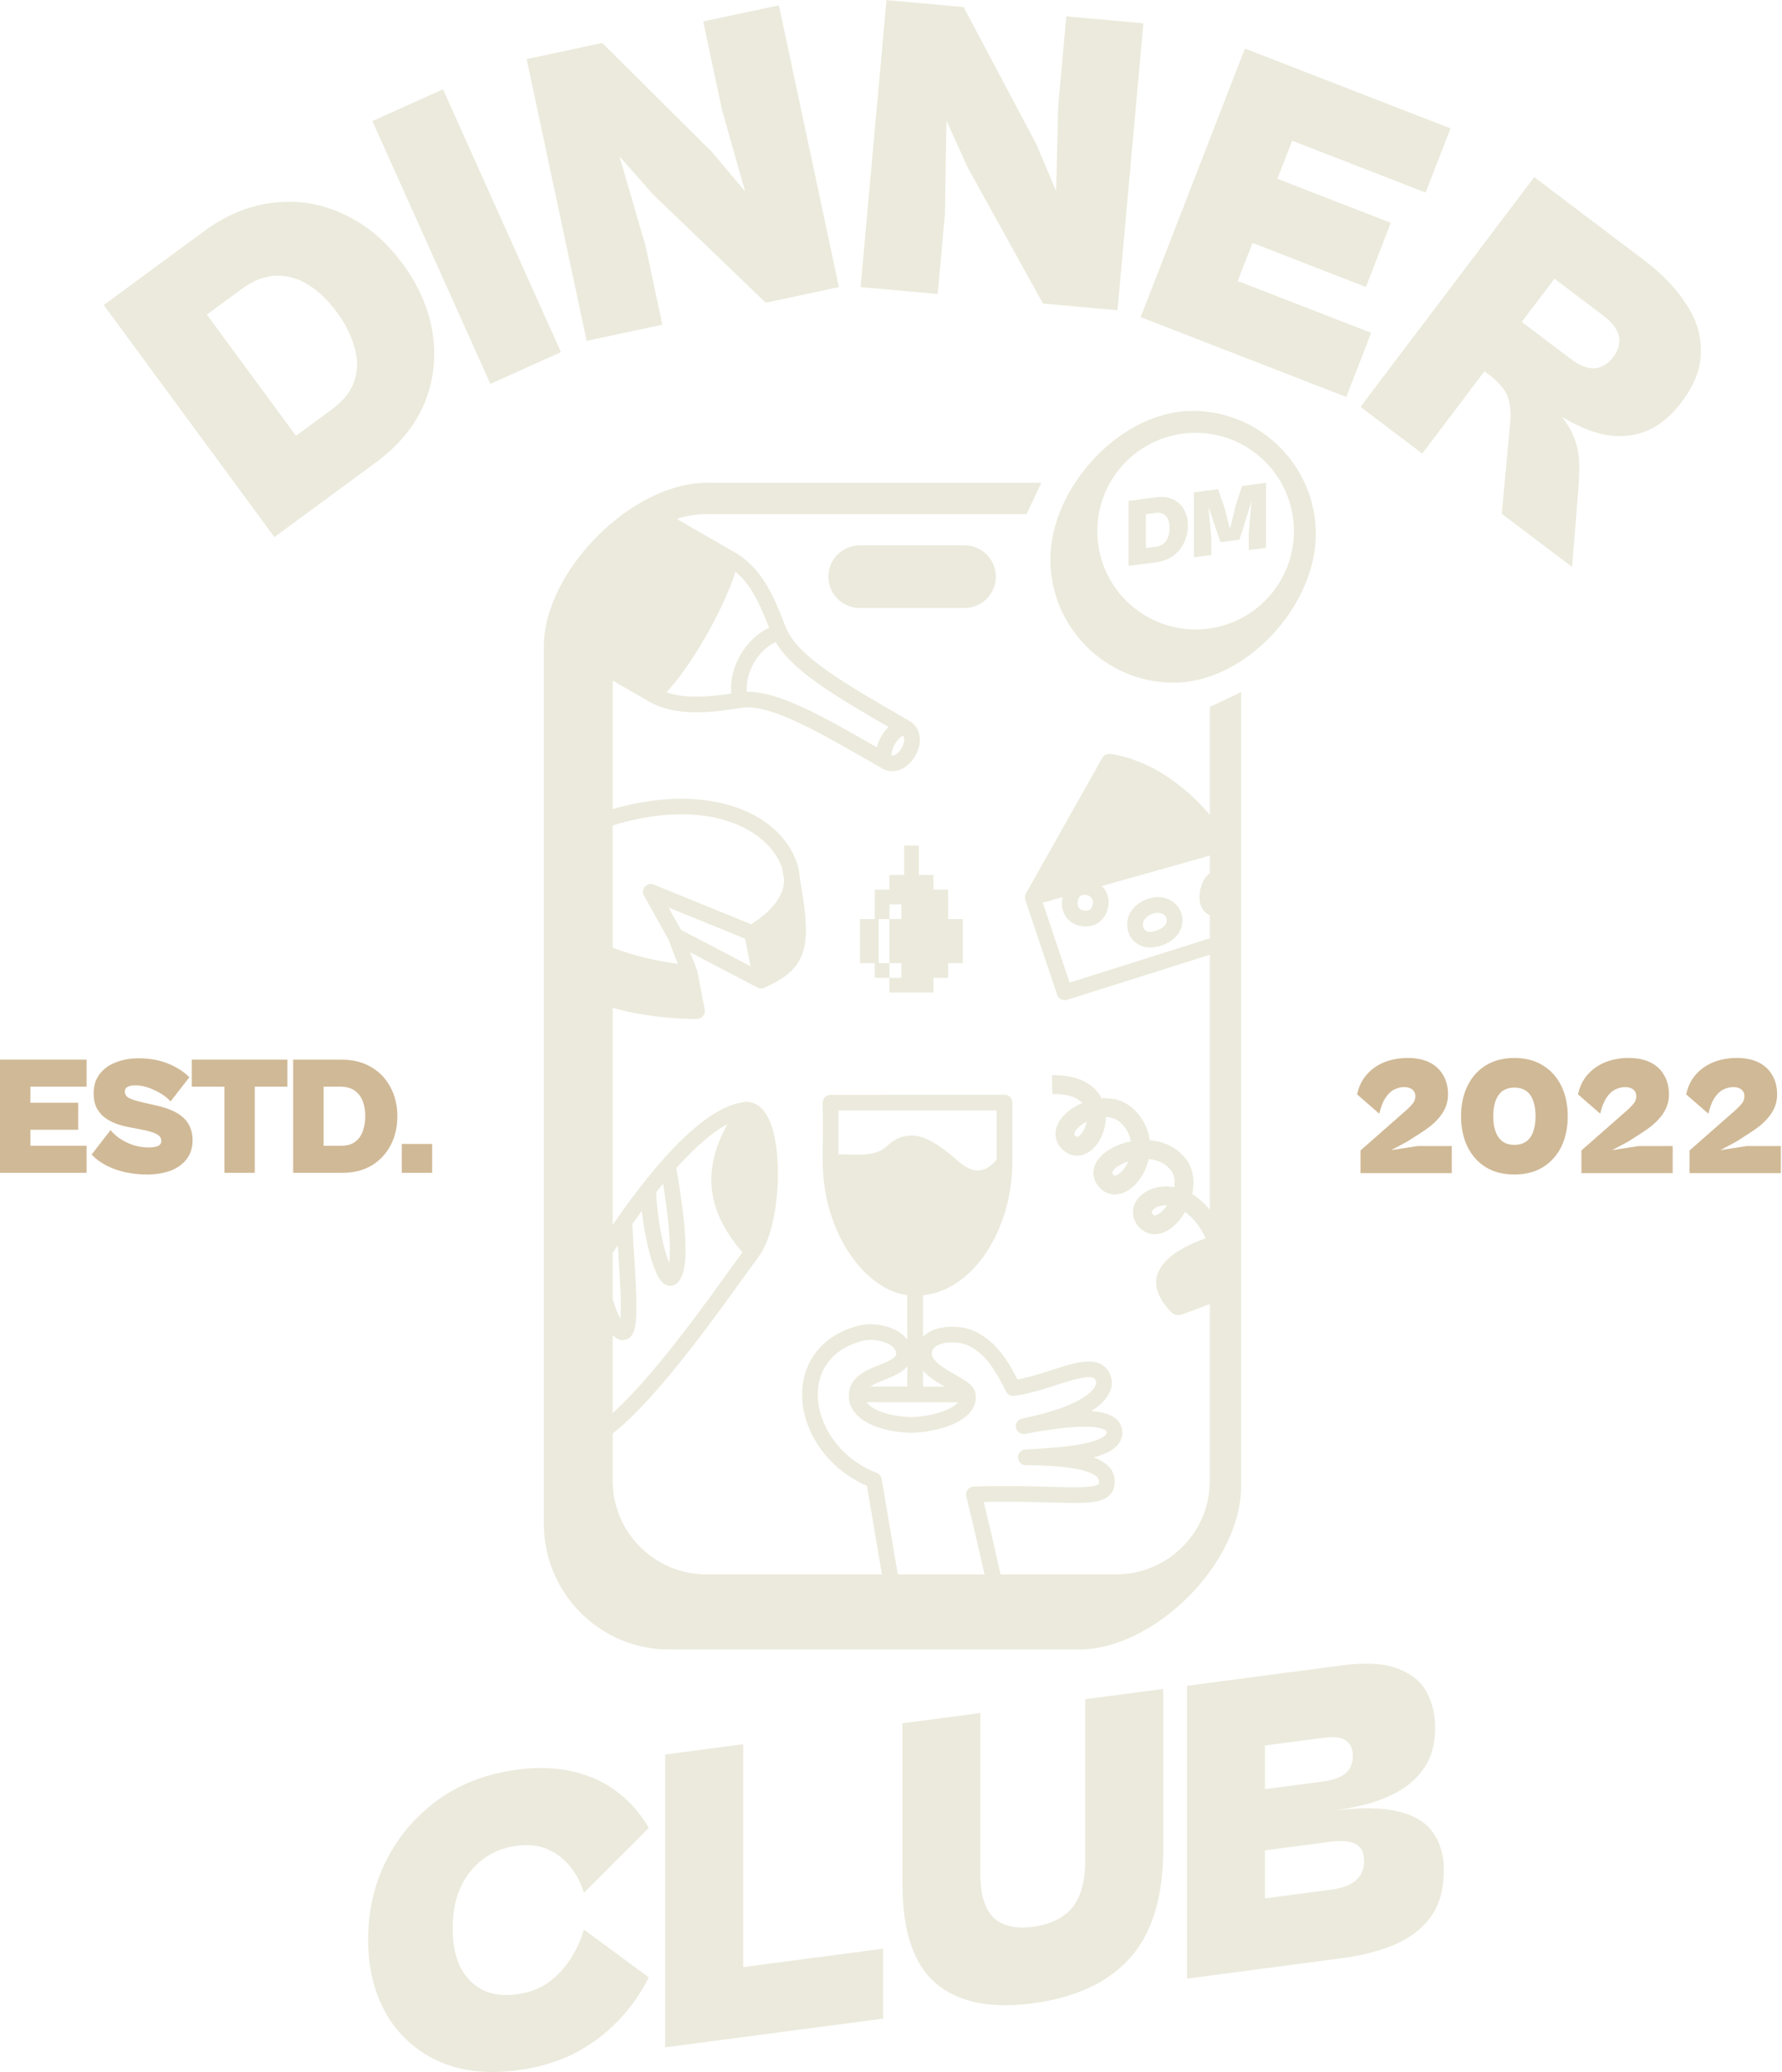 <svg width="554" height="644" viewBox="0 0 554 644" fill="none" xmlns="http://www.w3.org/2000/svg">
<path d="M451.332 364.611H422.957V357.557L437.276 344.974C437.943 344.378 438.469 343.851 438.855 343.395C439.277 342.939 439.575 342.5 439.75 342.079C439.926 341.623 440.014 341.149 440.014 340.658C440.014 340.026 439.856 339.517 439.54 339.131C439.259 338.71 438.855 338.394 438.329 338.183C437.803 337.973 437.206 337.867 436.539 337.867C435.451 337.867 434.398 338.131 433.38 338.657C432.398 339.148 431.503 340.008 430.695 341.237C429.923 342.43 429.292 344.062 428.8 346.133L421.904 340.131C422.43 337.674 423.431 335.621 424.905 333.972C426.379 332.287 428.204 331.006 430.38 330.129C432.591 329.251 435.03 328.812 437.697 328.812C440.294 328.812 442.523 329.269 444.383 330.181C446.243 331.094 447.665 332.41 448.647 334.13C449.665 335.814 450.174 337.815 450.174 340.131C450.174 341.43 449.963 342.641 449.542 343.764C449.121 344.887 448.524 345.94 447.752 346.922C446.98 347.905 446.05 348.853 444.962 349.765C443.874 350.643 442.663 351.502 441.33 352.345L437.539 354.766L432.538 357.451L440.751 356.188H451.332V364.611Z" fill="#D0B996"/>
<path d="M470.806 365.032C467.366 365.032 464.401 364.277 461.909 362.768C459.452 361.224 457.557 359.101 456.223 356.398C454.89 353.661 454.223 350.502 454.223 346.922C454.223 343.342 454.89 340.201 456.223 337.499C457.557 334.761 459.452 332.638 461.909 331.129C464.401 329.585 467.366 328.812 470.806 328.812C474.245 328.812 477.193 329.585 479.65 331.129C482.142 332.638 484.055 334.761 485.388 337.499C486.722 340.201 487.389 343.342 487.389 346.922C487.389 350.502 486.722 353.661 485.388 356.398C484.055 359.101 482.142 361.224 479.65 362.768C477.193 364.277 474.245 365.032 470.806 365.032ZM470.806 355.819C472.28 355.819 473.508 355.468 474.491 354.766C475.474 354.064 476.193 353.047 476.649 351.713C477.141 350.379 477.386 348.782 477.386 346.922C477.386 345.027 477.141 343.43 476.649 342.132C476.193 340.798 475.474 339.78 474.491 339.078C473.508 338.376 472.28 338.025 470.806 338.025C469.332 338.025 468.103 338.376 467.121 339.078C466.173 339.78 465.454 340.798 464.962 342.132C464.471 343.43 464.225 345.027 464.225 346.922C464.225 348.782 464.471 350.379 464.962 351.713C465.454 353.047 466.173 354.064 467.121 354.766C468.103 355.468 469.332 355.819 470.806 355.819Z" fill="#D0B996"/>
<path d="M520.017 364.611H491.642V357.557L505.961 344.974C506.628 344.378 507.154 343.851 507.54 343.395C507.961 342.939 508.26 342.5 508.435 342.079C508.611 341.623 508.698 341.149 508.698 340.658C508.698 340.026 508.541 339.517 508.225 339.131C507.944 338.71 507.54 338.394 507.014 338.183C506.487 337.973 505.891 337.867 505.224 337.867C504.136 337.867 503.083 338.131 502.065 338.657C501.083 339.148 500.188 340.008 499.38 341.237C498.608 342.43 497.977 344.062 497.485 346.133L490.589 340.131C491.115 337.674 492.115 335.621 493.589 333.972C495.064 332.287 496.889 331.006 499.064 330.129C501.276 329.251 503.715 328.812 506.382 328.812C508.979 328.812 511.208 329.269 513.068 330.181C514.928 331.094 516.35 332.41 517.332 334.13C518.35 335.814 518.859 337.815 518.859 340.131C518.859 341.43 518.648 342.641 518.227 343.764C517.806 344.887 517.209 345.94 516.437 346.922C515.665 347.905 514.735 348.853 513.647 349.765C512.559 350.643 511.348 351.502 510.015 352.345L506.224 354.766L501.223 357.451L509.436 356.188H520.017V364.611Z" fill="#D0B996"/>
<path d="M553.64 364.611H525.264V357.557L539.584 344.974C540.25 344.378 540.777 343.851 541.163 343.395C541.584 342.939 541.882 342.5 542.058 342.079C542.233 341.623 542.321 341.149 542.321 340.658C542.321 340.026 542.163 339.517 541.847 339.131C541.567 338.71 541.163 338.394 540.637 338.183C540.11 337.973 539.513 337.867 538.847 337.867C537.759 337.867 536.706 338.131 535.688 338.657C534.705 339.148 533.81 340.008 533.003 341.237C532.231 342.43 531.599 344.062 531.108 346.133L524.211 340.131C524.738 337.674 525.738 335.621 527.212 333.972C528.686 332.287 530.511 331.006 532.687 330.129C534.898 329.251 537.337 328.812 540.005 328.812C542.602 328.812 544.831 329.269 546.691 330.181C548.551 331.094 549.972 332.41 550.955 334.13C551.973 335.814 552.482 337.815 552.482 340.131C552.482 341.43 552.271 342.641 551.85 343.764C551.429 344.887 550.832 345.94 550.06 346.922C549.288 347.905 548.358 348.853 547.27 349.765C546.182 350.643 544.971 351.502 543.637 352.345L539.847 354.766L534.846 357.451L543.058 356.188H553.64V364.611Z" fill="#D0B996"/>
<path fill-rule="evenodd" clip-rule="evenodd" d="M267.553 89.21L291.509 91.373L293.756 66.485L294.235 37.412L300.716 51.817L324.25 94.329L347.407 96.42L355.459 7.249L331.503 5.086L328.979 33.035L328.342 59.41L322.15 44.763L299.561 2.202L275.604 0.039L267.553 89.21ZM205.909 100.924L182.384 105.937L163.724 18.369L187.249 13.356L221.408 47.34L231.651 59.504L224.465 34.118L218.617 6.672L242.142 1.659L260.802 89.226L238.061 94.072L203.016 60.414L192.566 48.567L200.701 76.483L205.909 100.924ZM152.449 119.304L174.392 109.45L137.715 27.774L115.772 37.627L152.449 119.304ZM116.74 143.809L104.684 152.677L92.089 161.941L85.307 166.93L32.256 94.806L39.038 89.817L51.633 80.553L63.366 71.923C70.471 66.697 77.84 63.709 85.473 62.961C93.054 62.14 100.285 63.402 107.168 66.744C114.069 69.962 120.08 75.052 125.2 82.013C130.268 88.903 133.372 96.13 134.513 103.696C135.655 111.261 134.767 118.55 131.851 125.561C128.882 132.5 123.845 138.583 116.74 143.809ZM102.995 127.377L92.015 135.454L64.302 97.777L74.959 89.938C78.762 87.14 82.419 85.722 85.93 85.683C89.512 85.592 92.897 86.586 96.085 88.665C99.221 90.672 102.108 93.469 104.747 97.058C107.334 100.574 109.145 104.163 110.18 107.826C111.286 111.436 111.299 114.91 110.216 118.25C109.206 121.537 106.799 124.579 102.995 127.377ZM319.127 159.786H219.626C216.401 159.786 213.298 160.309 210.397 161.276L228.491 171.723C237.05 176.664 240.626 185.691 243.734 193.538L243.734 193.538L243.735 193.541C244.008 194.231 244.277 194.911 244.546 195.579C246.455 199.72 250.522 203.761 257.029 208.381C263.529 212.995 272.124 217.96 282.717 224.076C284.85 225.308 285.812 227.339 285.946 229.379C286.075 231.333 285.468 233.314 284.527 234.943C283.587 236.572 282.175 238.088 280.418 238.954C278.584 239.857 276.344 240.04 274.211 238.808C263.618 232.693 254.835 227.624 247.494 224.248C240.073 220.835 234.603 219.39 230.516 219.991C230.114 220.05 229.688 220.114 229.239 220.182C226.052 220.664 221.751 221.314 217.273 221.378C212.176 221.452 206.532 220.78 201.759 218.024L190.464 211.503V251.461C221.198 242.663 242.678 253.166 247.722 268.137C248.257 269.725 248.546 271.274 248.612 272.779C249.413 277.225 249.99 280.996 250.293 284.222C250.689 288.431 250.639 291.882 249.925 294.791C248.409 300.971 244.082 303.99 237.677 306.987C236.99 307.308 236.192 307.29 235.52 306.939L214.55 295.964L216.689 301.494C216.742 301.63 216.782 301.77 216.809 301.913L219.084 313.77C219.22 314.476 219.035 315.207 218.58 315.764C218.125 316.321 217.447 316.649 216.727 316.658C210.514 316.734 202.525 316.029 194.913 314.353C193.422 314.025 191.932 313.657 190.464 313.246V380.706C191.021 379.896 191.583 379.089 192.149 378.285C194.59 374.814 197.104 371.406 199.655 368.157C201.693 365.561 203.757 363.063 205.827 360.715C210.162 355.796 214.563 351.487 218.852 348.297C223.103 345.134 227.458 342.909 231.676 342.483C231.715 342.479 231.753 342.476 231.792 342.474C233.817 342.368 235.514 343.219 236.809 344.524C238.052 345.777 238.964 347.475 239.645 349.307C241.011 352.981 241.691 357.863 241.818 362.913C241.945 367.997 241.516 373.433 240.553 378.292C239.603 383.082 238.08 387.588 235.843 390.595C234.427 392.498 232.677 394.924 230.672 397.702L230.67 397.705C224.106 406.8 214.815 419.676 205.592 430.394C200.479 436.336 195.275 441.752 190.464 445.534V460.159C190.464 476.265 203.52 489.322 219.626 489.322H274.189L269.513 461.784C257.997 456.796 250.821 446.609 249.568 436.546C248.915 431.309 249.865 426.041 252.74 421.612C255.628 417.163 260.333 413.753 266.832 412.039C269.977 411.209 273.904 411.508 277.089 412.762C278.937 413.489 280.845 414.684 282.088 416.411V402.553C275.296 401.598 269.031 396.73 264.414 390.035C259.202 382.477 255.783 372.205 255.783 361.138C255.783 360.706 255.783 360.133 255.785 359.455C255.786 358.754 255.788 357.94 255.79 357.054V357.052V357.049V357.048V357.046V357.045V357.043V357.041V357.04V357.038V357.036V357.035V357.033V357.031V357.029V357.026V357.024V357.022V357.018V357.016V357.015V357.013V357.009V357.005C255.801 352.267 255.816 345.489 255.783 342.731C255.775 342.081 256.027 341.456 256.484 340.994C256.94 340.532 257.563 340.272 258.212 340.271L312.284 340.257C312.929 340.257 313.547 340.513 314.003 340.969C314.459 341.425 314.715 342.043 314.715 342.687V361.138C314.715 371.685 311.609 381.96 306.349 389.661C301.578 396.647 294.865 401.72 286.949 402.591V415.457C287.056 415.349 287.166 415.243 287.279 415.141C288.731 413.83 290.61 413.062 292.49 412.668C296.204 411.892 300.686 412.422 303.934 414.202C309.575 417.293 312.825 421.938 316.32 428.739C318.637 428.333 321.05 427.67 323.484 426.921C324.567 426.587 325.681 426.228 326.789 425.87L326.793 425.869L326.8 425.867C328.677 425.261 330.54 424.66 332.218 424.197C334.869 423.466 337.639 422.897 339.984 423.257C341.22 423.446 342.456 423.909 343.486 424.835C344.522 425.768 345.166 427.003 345.497 428.413C346.124 431.078 344.874 434.38 340.971 437.369C340.434 437.781 339.84 438.192 339.185 438.602C340.715 438.688 342.159 438.88 343.43 439.221C345.629 439.813 348.115 441.097 348.75 443.891C349.09 445.39 348.876 446.83 348.154 448.095C347.467 449.297 346.411 450.191 345.297 450.866C343.826 451.759 341.984 452.43 340.01 452.949C340.987 453.309 341.899 453.73 342.712 454.227C344.677 455.427 346.34 457.262 346.528 459.904C346.614 461.115 346.471 462.359 345.857 463.489C345.229 464.647 344.251 465.421 343.15 465.929C341.132 466.86 338.288 467.071 335.032 467.103C332.673 467.127 329.817 467.049 326.496 466.958C325.094 466.92 323.609 466.879 322.043 466.843C317.45 466.738 312.074 466.666 305.839 466.787C307.407 473.282 309.252 481.182 311.057 489.322H346.969C363.075 489.322 376.131 476.265 376.131 460.159V405.295C374.779 405.814 373.517 406.29 372.395 406.709C370.856 407.283 369.577 407.75 368.681 408.074C368.233 408.236 367.881 408.363 367.64 408.449L367.491 408.502L367.364 408.547L367.274 408.579L367.269 408.581L367.268 408.581C366.248 408.942 365.1 408.697 364.305 407.964L364.286 407.946L364.254 407.916L364.227 407.89L364.206 407.87L364.16 407.826C364.124 407.791 364.083 407.751 364.037 407.705C363.88 407.549 363.666 407.33 363.417 407.056C362.922 406.514 362.263 405.735 361.627 404.797C360.468 403.086 358.882 400.118 359.6 396.903C360.188 394.273 361.956 392.21 363.795 390.673C365.668 389.107 367.913 387.837 369.984 386.853C371.76 386.008 373.486 385.336 374.878 384.844C372.857 380.766 370.589 378.206 368.42 376.661C368.294 376.879 368.164 377.093 368.032 377.303C366.551 379.653 364.508 381.792 362.145 382.868C360.932 383.42 359.524 383.739 358.044 383.52C356.524 383.295 355.181 382.538 354.105 381.364C352.958 380.113 352.276 378.603 352.223 376.97C352.172 375.358 352.742 373.896 353.617 372.719C355.333 370.412 358.326 368.993 361.585 368.771C362.724 368.694 363.896 368.756 365.082 368.971C365.108 368.797 365.129 368.623 365.146 368.45C365.332 366.52 364.943 364.899 363.999 363.695C362.341 361.578 359.84 360.476 357.116 360.205C356.806 361.572 356.343 362.864 355.773 364.036C354.482 366.688 352.516 369.017 350.184 370.272C348.997 370.91 347.604 371.325 346.12 371.216C344.587 371.102 343.179 370.442 342.042 369.305C340.817 368.08 340.023 366.573 339.928 364.866C339.835 363.191 340.436 361.699 341.28 360.503C342.911 358.191 345.773 356.48 348.769 355.469C349.649 355.172 350.593 354.92 351.578 354.729C351.236 352.718 350.258 350.71 348.405 348.935C347.223 347.802 345.597 347.235 343.803 347.172C343.799 347.733 343.762 348.286 343.695 348.827C343.29 352.101 341.763 355.319 339.509 357.282C338.361 358.282 336.859 359.09 335.106 359.165C333.275 359.243 331.594 358.502 330.236 357.176C329.093 356.06 328.363 354.689 328.185 353.15C328.011 351.646 328.394 350.239 329.014 349.048C330.217 346.732 332.502 344.829 334.967 343.529C335.442 343.279 335.944 343.042 336.468 342.822C336.426 342.775 336.383 342.729 336.339 342.682C334.995 341.273 332.317 339.913 327.155 340.024L327.03 334.192C333.207 334.06 337.717 335.677 340.559 338.657C341.365 339.502 342 340.417 342.485 341.371C345.955 341.138 349.573 341.976 352.44 344.723C355.519 347.673 357.009 351.062 357.424 354.385C361.523 354.716 365.648 356.342 368.59 360.098C370.694 362.782 371.24 366.021 370.951 369.012C370.883 369.719 370.767 370.422 370.611 371.117C372.52 372.28 374.387 373.896 376.131 376.023V296.725L331.712 310.749C330.449 311.148 329.099 310.461 328.677 309.205L318.762 279.683C318.543 279.031 318.61 278.316 318.948 277.717L342.707 235.524C343.201 234.646 344.186 234.165 345.183 234.313C357.57 236.16 368.328 244.119 376.131 253.269V219.733L385.852 215.128L385.852 380.694V401.402L385.852 461.831C385.852 485.792 359.03 512.651 335.304 512.651H207.961C186.487 512.651 169.078 495.149 169.078 473.559V444.258V416.173V297.591V266.545V200.886C169.078 177.665 196.296 150.065 219.626 150.065H323.732L319.127 159.786ZM190.464 256.523V294.544C197.059 297.05 204.317 298.764 210.732 299.566L207.748 291.851L200.213 278.365C199.71 277.464 199.83 276.343 200.514 275.57C201.198 274.796 202.295 274.539 203.251 274.929L233.564 287.273C237.447 284.736 240.341 282.064 242.033 279.274C243.183 277.378 243.798 275.404 243.765 273.287C243.548 272.094 243.315 270.846 243.064 269.538C239.082 258.102 220.619 247.346 190.464 256.523ZM190.464 389.427V403.735C190.721 404.603 190.998 405.443 191.288 406.24C191.812 407.678 192.353 408.9 192.863 409.852C192.867 409.808 192.871 409.763 192.874 409.718C192.878 409.673 192.882 409.627 192.885 409.581C192.892 409.501 192.898 409.419 192.903 409.335C192.907 409.29 192.91 409.244 192.913 409.198C193.059 406.926 193.011 403.882 192.862 400.45C192.73 397.407 192.512 393.983 192.298 390.629L192.298 390.625C192.22 389.4 192.142 388.184 192.07 386.999C191.529 387.808 190.994 388.618 190.464 389.427ZM190.464 414.915V439.178C194.068 435.944 197.952 431.821 201.908 427.224C210.976 416.685 220.063 404.095 226.625 395.002L226.626 395L226.629 394.996C228.166 392.866 229.565 390.929 230.792 389.254C226.518 384.133 222.653 378.196 221.497 371.038C220.454 364.583 221.656 357.439 226.193 349.339C224.786 350.089 223.304 351.043 221.753 352.197C218.074 354.933 214.191 358.661 210.246 363.059C210.995 367.374 212.152 374.335 212.745 380.895C213.069 384.48 213.233 388.03 213.051 391.002C212.96 392.487 212.779 393.898 212.458 395.13C212.148 396.325 211.651 397.574 210.78 398.529C210.351 398.999 209.703 399.468 208.829 399.594C207.956 399.72 207.21 399.454 206.682 399.135C205.745 398.569 205.096 397.607 204.656 396.832C203.701 395.149 202.805 392.632 202.033 389.803C200.971 385.916 200.053 381.107 199.548 376.326C198.554 377.673 197.568 379.038 196.592 380.417C196.698 383.318 196.913 386.655 197.137 390.138L197.137 390.139L197.138 390.141L197.138 390.143L197.138 390.146L197.138 390.148L197.138 390.149L197.138 390.151C197.352 393.467 197.573 396.913 197.718 400.239C197.868 403.703 197.927 406.963 197.763 409.509C197.682 410.774 197.54 411.961 197.292 412.947C197.168 413.441 196.999 413.956 196.757 414.432C196.522 414.893 196.143 415.468 195.522 415.899C194.208 416.811 192.779 416.558 191.795 415.999C191.292 415.714 190.85 415.33 190.464 414.915ZM306.078 489.322H279.119L274.08 459.642C273.937 458.799 273.361 458.093 272.564 457.783C261.89 453.637 255.461 444.533 254.391 435.945C253.858 431.671 254.655 427.59 256.817 424.258C258.967 420.946 262.59 418.184 268.071 416.739C270.131 416.195 273 416.376 275.31 417.284C277.697 418.224 278.614 419.522 278.614 420.707C278.614 421.16 278.44 421.635 277.444 422.31C276.403 423.014 274.967 423.592 273.151 424.323L272.942 424.408C271.178 425.118 269.058 425.984 267.368 427.235C265.592 428.55 264.072 430.455 263.911 433.221C263.603 438.528 267.786 441.547 271.617 443.104C275.579 444.715 280.287 445.292 283.425 445.298L283.458 445.298L283.486 445.297C287.471 445.203 292.462 444.318 296.389 442.575C298.347 441.706 300.226 440.542 301.547 438.989C302.929 437.364 303.708 435.277 303.229 432.885C303.007 431.774 302.316 430.957 301.767 430.429C301.184 429.867 300.471 429.361 299.771 428.91C298.962 428.39 297.93 427.801 296.912 427.22C296.266 426.852 295.626 426.487 295.052 426.145C293.423 425.173 292.002 424.21 291.002 423.2C290.006 422.195 289.667 421.39 289.667 420.707C289.667 419.861 289.976 419.255 290.537 418.748C291.158 418.186 292.154 417.704 293.485 417.426C296.193 416.859 299.476 417.301 301.598 418.464C306.272 421.025 309.019 424.951 312.766 432.483C313.223 433.403 314.211 433.935 315.231 433.813C318.491 433.422 321.818 432.519 324.914 431.566C326.153 431.185 327.331 430.804 328.46 430.439L328.463 430.438L328.465 430.437L328.47 430.436C330.251 429.86 331.913 429.323 333.51 428.882C336.146 428.156 338.023 427.873 339.248 428.061C339.796 428.145 340.076 428.305 340.235 428.449C340.389 428.587 340.612 428.871 340.766 429.527C340.801 429.673 341.018 431.211 338.015 433.51C334.989 435.828 329.019 438.602 317.757 440.876C316.448 441.141 315.597 442.413 315.853 443.724C316.109 445.035 317.375 445.894 318.688 445.647C323.541 444.732 330.09 443.623 335.546 443.434C338.297 443.339 340.577 443.487 342.167 443.915C343.849 444.367 343.993 444.893 344.01 444.968C344.089 445.315 344.035 445.507 343.933 445.685C343.795 445.927 343.47 446.29 342.777 446.71C341.357 447.572 339.054 448.284 336.135 448.836C331.405 449.729 325.826 450.074 321.468 450.343L321.467 450.343L321.466 450.343L321.463 450.343L321.458 450.344C320.485 450.404 319.574 450.46 318.746 450.518C317.445 450.609 316.448 451.711 316.486 453.014C316.525 454.318 317.586 455.359 318.89 455.372C324.113 455.426 330.091 455.626 334.781 456.555C337.139 457.021 338.97 457.636 340.178 458.374C341.349 459.09 341.642 459.719 341.68 460.249C341.724 460.868 341.621 461.105 341.586 461.17C341.566 461.207 341.492 461.341 341.113 461.516C340.169 461.952 338.336 462.21 334.984 462.243C332.724 462.265 330.016 462.192 326.759 462.103L326.754 462.103L326.745 462.103L326.74 462.102C325.319 462.064 323.793 462.022 322.155 461.984C316.793 461.861 310.339 461.783 302.697 462.001C301.963 462.022 301.278 462.373 300.833 462.957C300.388 463.541 300.231 464.294 300.405 465.007C302.039 471.691 304.075 480.332 306.078 489.322ZM376.131 291.628V284.472C375.066 283.977 374.172 283.185 373.591 282.035C372.793 280.455 372.805 278.605 373.108 276.848C373.439 274.925 374.229 273.187 375.462 271.946C375.672 271.735 375.895 271.538 376.131 271.358V265.913L342.556 275.377C344.13 276.924 344.977 279.173 344.554 281.626C344.145 284.003 343.025 285.835 341.276 286.912C339.59 287.949 337.67 288.069 336.02 287.785C334.187 287.469 332.52 286.501 331.418 284.948C330.306 283.381 329.895 281.395 330.26 279.28C330.287 279.123 330.317 278.969 330.352 278.817L324.182 280.556L332.525 305.396L376.131 291.628ZM228.654 177.719C233.765 181.881 236.369 188.217 239.126 195.117C235.356 196.849 232.243 199.98 230.175 203.562C228.104 207.149 226.949 211.416 227.338 215.552C224.358 215.994 220.845 216.466 217.203 216.518C213.693 216.569 210.24 216.222 207.19 215.17C211.138 210.906 215.396 204.75 219.149 198.249C223.068 191.462 226.566 184.075 228.654 177.719ZM232.169 215C231.92 212.076 232.727 208.863 234.384 205.993C236.055 203.099 238.459 200.779 241.144 199.54C243.829 204.093 248.36 208.187 254.215 212.344C260.059 216.492 267.483 220.878 276.227 225.939C275.351 226.789 274.59 227.807 273.984 228.856C273.379 229.904 272.878 231.072 272.58 232.256C263.783 227.19 256.12 222.866 249.525 219.832C243.044 216.852 237.237 214.94 232.169 215ZM277.159 234.798C277.137 234.635 277.13 234.394 277.175 234.05C277.279 233.256 277.63 232.262 278.193 231.286C278.757 230.31 279.442 229.509 280.078 229.022C280.353 228.811 280.565 228.697 280.718 228.635C280.944 228.898 281.066 229.24 281.097 229.699C281.148 230.48 280.897 231.511 280.318 232.513C279.74 233.515 278.973 234.248 278.271 234.594C277.858 234.797 277.501 234.861 277.159 234.798ZM360.626 283.742C362.122 284.021 362.934 285.183 362.704 286.518C362.573 287.277 361.893 288.142 360.527 288.835C359.154 289.532 357.759 289.702 357.156 289.598C356.473 289.48 355.985 289.151 355.692 288.738C355.41 288.341 355.189 287.695 355.36 286.709C355.467 286.085 356.042 285.213 357.212 284.509C358.357 283.82 359.651 283.56 360.626 283.742ZM367.493 287.344C368.229 283.076 365.303 279.669 361.516 278.964C359.133 278.52 356.641 279.181 354.707 280.344C352.797 281.493 350.997 283.404 350.57 285.883C350.205 287.998 350.616 289.984 351.728 291.551C352.83 293.103 354.497 294.071 356.33 294.387C358.242 294.717 360.708 294.193 362.726 293.169C364.751 292.142 366.991 290.259 367.493 287.344ZM337.739 278.151C339.148 278.36 339.981 279.543 339.765 280.801C339.541 282.098 339.055 282.571 338.728 282.772C338.338 283.013 337.711 283.144 336.846 282.995C336.163 282.877 335.674 282.548 335.382 282.136C335.1 281.738 334.879 281.092 335.049 280.106C335.222 279.106 335.62 278.655 335.951 278.433C336.317 278.189 336.903 278.027 337.739 278.151ZM337.83 348.615L337.772 348.644L337.721 348.671L337.687 348.689C335.844 349.661 334.657 350.837 334.189 351.738C333.972 352.155 333.969 352.392 333.979 352.481C333.985 352.535 334.009 352.708 334.311 353.003C334.518 353.206 334.664 353.283 334.732 353.311C334.794 353.337 334.829 353.339 334.858 353.338C334.926 353.335 335.213 353.289 335.678 352.884C336.572 352.105 337.484 350.524 337.83 348.615ZM350.773 360.949C350.726 360.964 350.68 360.98 350.634 360.995C348.273 361.792 346.695 362.945 346.046 363.865C345.749 364.285 345.75 364.502 345.752 364.542C345.752 364.558 345.758 364.773 346.166 365.18C346.365 365.38 346.481 365.394 346.55 365.399C346.668 365.408 346.956 365.385 347.421 365.135C348.392 364.613 349.613 363.364 350.528 361.484C350.613 361.309 350.695 361.13 350.773 360.949ZM362.844 374.581C362.542 374.568 362.253 374.572 361.981 374.59C360.034 374.722 358.784 375.545 358.297 376.2C358.071 376.503 358.05 376.701 358.053 376.783C358.055 376.843 358.072 377.06 358.405 377.423C358.666 377.708 358.829 377.74 358.898 377.75C359.008 377.767 359.272 377.767 359.728 377.56C360.627 377.15 361.786 376.142 362.844 374.581ZM280.169 426.334C280.857 425.868 281.53 425.3 282.088 424.608L282.088 430.942L270.555 430.934C271.633 430.208 273.058 429.601 274.758 428.916L275.106 428.776L275.15 428.758L275.151 428.758C276.779 428.105 278.679 427.343 280.169 426.334ZM273.447 438.602C271.446 437.788 270.125 436.846 269.41 435.793L284.517 435.804L297.848 435.836L297.844 435.841C297.182 436.619 296.033 437.415 294.417 438.132C291.209 439.557 286.892 440.351 283.402 440.437C280.694 440.429 276.662 439.908 273.447 438.602ZM292.562 430.319C292.947 430.548 293.314 430.763 293.667 430.966L286.949 430.95V425.972C287.144 426.198 287.345 426.415 287.549 426.621C289.003 428.088 290.867 429.308 292.562 430.319ZM260.65 357.106V357.102C260.658 353.433 260.67 348.482 260.659 345.131L309.855 345.118L309.855 360.36C308.865 361.653 307.414 362.962 305.699 363.505C303.95 364.059 301.428 363.976 298.072 361.039C294.207 357.658 290.537 354.794 286.952 353.577C285.091 352.946 283.169 352.725 281.217 353.146C279.268 353.568 277.487 354.587 275.835 356.119C273.957 357.86 271.79 358.553 268.927 358.777C267.467 358.891 265.874 358.879 264.07 358.833C263.633 358.822 263.182 358.808 262.72 358.794L262.703 358.794L262.702 358.794C262.039 358.774 261.352 358.754 260.646 358.738L260.65 357.108V357.106ZM207.836 282.044L211.721 288.998L233.311 300.297L231.671 291.75L207.836 282.044ZM206.127 367.862C206.771 371.824 207.485 376.695 207.904 381.333C208.219 384.82 208.36 388.09 208.2 390.704C208.158 391.383 208.097 391.998 208.019 392.548C207.596 391.465 207.154 390.108 206.721 388.523C205.32 383.391 204.182 376.502 204.014 370.479C204.717 369.592 205.421 368.719 206.127 367.862ZM267.258 169.506C261.89 169.506 257.537 173.859 257.537 179.227C257.537 184.596 261.89 188.948 267.258 188.948H299.867C305.235 188.948 309.587 184.596 309.587 179.227C309.587 173.859 305.235 169.506 299.867 169.506H267.258ZM393.249 611.752L416.813 608.65C423.187 607.811 428.752 606.399 433.51 604.414C438.357 602.328 442.128 599.432 444.821 595.727C447.514 592.022 448.86 587.182 448.86 581.206C448.86 576.589 447.738 572.707 445.494 569.562C443.34 566.405 439.704 564.213 434.587 562.985C429.56 561.745 422.738 561.693 414.12 562.827C417.441 562.39 420.942 561.703 424.623 560.766C428.393 559.816 431.894 558.405 435.126 556.531C438.357 554.657 441.006 552.135 443.07 548.966C445.135 545.796 446.167 541.767 446.167 536.878C446.167 532.803 445.27 529.119 443.474 525.824C441.679 522.529 438.672 520.118 434.453 518.591C430.323 516.962 424.578 516.632 417.217 517.601L393.249 520.756L378.841 522.653L369.011 523.947V614.943L378.841 613.649L393.249 611.752ZM393.249 590.022L413.447 587.363C417.217 586.866 419.91 585.878 421.526 584.398C423.231 582.905 424.084 580.937 424.084 578.492C424.084 576.772 423.725 575.416 423.007 574.424C422.289 573.432 421.122 572.771 419.506 572.44C417.98 572.098 415.96 572.092 413.447 572.423L393.249 575.082V590.022ZM393.249 556.068L411.427 553.675C413.402 553.415 415.062 552.97 416.409 552.34C417.756 551.71 418.788 550.85 419.506 549.759C420.224 548.669 420.583 547.354 420.583 545.815C420.583 544.185 420.224 542.919 419.506 542.018C418.788 541.026 417.756 540.392 416.409 540.117C415.062 539.841 413.402 539.833 411.427 540.093L393.249 542.487V556.068ZM320.957 622.628C307.851 624.353 297.842 622.276 290.929 616.395C284.017 610.514 280.561 600.194 280.561 585.436V535.592L304.799 532.401V582.517C304.799 588.945 306.19 593.47 308.973 596.092C311.756 598.623 315.795 599.54 321.092 598.842C326.568 598.121 330.652 596.135 333.345 592.883C336.038 589.541 337.385 584.655 337.385 578.227V528.111L361.622 524.92V574.764C361.622 589.523 358.211 600.746 351.389 608.435C344.566 616.124 334.422 620.855 320.957 622.628ZM215.29 635.181L231.045 633.107L274.537 627.381V605.65L231.045 611.376V542.111L206.807 545.302V636.298L215.29 635.181ZM135.993 640.459C142.995 643.703 151.299 644.692 160.904 643.427C167.367 642.576 173.202 640.858 178.409 638.271C183.616 635.593 188.149 632.235 192.009 628.196C195.959 624.144 199.19 619.599 201.704 614.56L181.506 599.699C180.698 602.703 179.352 605.687 177.466 608.651C175.671 611.514 173.382 613.988 170.599 616.075C167.816 618.071 164.495 619.323 160.635 619.831C156.505 620.375 152.915 619.897 149.863 618.397C146.9 616.795 144.611 614.38 142.995 611.152C141.469 607.822 140.706 603.893 140.706 599.366C140.706 594.748 141.469 590.619 142.995 586.977C144.611 583.324 146.9 580.352 149.863 578.06C152.915 575.666 156.505 574.198 160.635 573.654C164.495 573.146 167.816 573.569 170.599 574.923C173.382 576.186 175.671 578.013 177.466 580.402C179.352 582.779 180.698 585.409 181.506 588.291L201.704 568.111C199.19 563.734 195.959 560.04 192.009 557.029C188.149 554.006 183.616 551.886 178.409 550.67C173.202 549.364 167.367 549.136 160.904 549.987C151.299 551.251 142.995 554.427 135.993 559.514C129.081 564.589 123.74 570.906 119.97 578.464C116.289 585.921 114.449 594.04 114.449 602.823C114.449 611.515 116.289 619.15 119.97 625.728C123.74 632.294 129.081 637.205 135.993 640.459ZM377.052 107.265L362.477 101.606L354.629 98.559L387.035 15.096L394.883 18.143L409.458 23.802L450.94 39.908L443.202 59.84L401.719 43.734L397.124 55.568L432.378 69.256L424.639 89.188L389.385 75.499L384.79 87.334L426.273 103.44L418.534 123.372L377.052 107.265ZM462.99 116.515L461.498 115.387L442.149 140.964L422.966 126.453L476.981 55.048L484.761 60.933L496.164 69.559L511.191 80.927C516.733 85.119 521.044 89.609 524.125 94.397C527.33 99.168 528.878 104.136 528.767 109.303C528.782 114.452 526.8 119.656 522.823 124.913C518.792 130.242 514.288 133.538 509.312 134.8C504.46 136.045 499.419 135.695 494.189 133.749C491.268 132.678 488.372 131.267 485.5 129.517C486.876 131.167 487.928 132.802 488.654 134.421C489.996 137.224 490.742 140.078 490.89 142.983C491.039 145.888 490.963 149.014 490.665 152.363L488.722 176.195L466.874 159.668L469.476 131.643C469.828 128.223 469.564 125.398 468.682 123.167C467.8 120.936 465.903 118.719 462.99 116.515ZM483.265 86.611L473.107 100.04L488.347 111.568C490.194 112.966 491.875 113.846 493.388 114.208C494.972 114.625 496.424 114.551 497.745 113.986C499.191 113.404 500.451 112.402 501.526 110.981C502.655 109.489 503.275 108.004 503.388 106.526C503.572 105.101 503.249 103.683 502.417 102.272C501.656 100.915 500.353 99.537 498.505 98.14L483.265 86.611ZM409.068 166.047C409.068 144.872 391.903 127.707 370.728 127.707C348.376 127.707 326.555 151.527 326.555 173.824C326.555 194.999 343.721 212.164 364.895 212.164C387.232 212.164 409.068 188.343 409.068 166.047ZM371.7 195.638C388.58 195.638 402.264 181.954 402.264 165.074C402.264 148.195 388.58 134.511 371.7 134.511C354.82 134.511 341.136 148.195 341.136 165.074C341.136 181.954 354.82 195.638 371.7 195.638Z" fill="#EBEADC"/>
<path d="M285.636 262.824H281.073V271.952L276.51 271.953V276.517L271.946 276.517V285.645L267.382 285.645V299.334L271.946 299.334V303.898L276.51 303.898V299.334H273.157V285.645H276.51V281.081L280.23 281.081V285.645L276.51 285.645V299.334L280.23 299.334V303.898L276.51 303.898V308.462H290.201V303.898H294.765V299.334H299.329V285.645H294.765V281.081V276.517H290.201V271.953L285.636 271.952V262.824Z" fill="#EBEADC"/>
<path d="M359.579 174.726L352.739 175.627V170.807L359.28 169.946C360.335 169.807 361.172 169.466 361.789 168.922C362.426 168.377 362.884 167.684 363.163 166.844C363.462 166.001 363.611 165.088 363.611 164.103C363.611 163.099 363.462 162.225 363.163 161.481C362.864 160.717 362.386 160.148 361.729 159.772C361.092 159.394 360.246 159.274 359.191 159.413L352.739 160.263V155.443L359.489 154.554C361.46 154.295 363.183 154.51 364.656 155.199C366.13 155.869 367.265 156.914 368.061 158.336C368.878 159.735 369.286 161.408 369.286 163.356C369.286 165.284 368.888 167.064 368.091 168.695C367.295 170.326 366.17 171.68 364.716 172.755C363.263 173.81 361.55 174.467 359.579 174.726ZM356.234 175.167L350.857 175.875V155.69L356.234 154.983V175.167Z" fill="#EBEADC"/>
<path d="M376.564 172.49L371.187 173.198V153.014L378.654 152.031L380.626 157.646L382.388 164.403L384.15 157.182L386.121 151.048L393.588 150.065V170.249L388.212 170.957V165.715L389.078 155.69L386.569 163.852L385.285 167.727L379.491 168.49L378.206 164.953L375.697 157.451L376.564 167.248V172.49Z" fill="#EBEADC"/>
<path d="M9.449 364.508H0V329.338H9.449V364.508ZM26.929 364.508H3.307V356.109H26.929V364.508ZM24.304 351.122H3.307V342.723H24.304V351.122ZM26.929 337.737H3.307V329.338H26.929V337.737Z" fill="#D0B996"/>
<path d="M45.697 365.033C43.422 365.033 41.218 364.805 39.083 364.35C36.983 363.895 35.024 363.213 33.204 362.303C31.384 361.393 29.809 360.238 28.48 358.839L34.359 351.227C35.339 352.417 36.493 353.414 37.823 354.219C39.153 355.024 40.535 355.637 41.97 356.057C43.44 356.442 44.857 356.634 46.222 356.634C47.027 356.634 47.727 356.564 48.322 356.424C48.917 356.284 49.372 356.074 49.687 355.794C50.002 355.479 50.159 355.077 50.159 354.587C50.159 353.992 49.949 353.484 49.529 353.064C49.109 352.645 48.427 352.277 47.482 351.962C46.537 351.612 45.277 351.297 43.702 351.017L40.185 350.335C38.681 350.055 37.263 349.67 35.934 349.18C34.604 348.655 33.414 347.99 32.364 347.185C31.349 346.345 30.544 345.331 29.949 344.141C29.39 342.951 29.11 341.516 29.11 339.836C29.11 337.457 29.722 335.462 30.947 333.852C32.207 332.207 33.886 330.983 35.986 330.178C38.121 329.338 40.483 328.918 43.072 328.918C46.502 328.918 49.547 329.46 52.206 330.545C54.901 331.63 57.123 333.047 58.873 334.797L53.046 342.304C51.646 340.834 49.914 339.644 47.849 338.734C45.82 337.789 43.86 337.317 41.97 337.317C41.375 337.317 40.833 337.387 40.343 337.527C39.853 337.667 39.468 337.877 39.188 338.157C38.943 338.437 38.821 338.787 38.821 339.206C38.821 340.186 39.31 340.904 40.29 341.359C41.27 341.814 42.618 342.234 44.332 342.618L48.479 343.563C50.404 343.983 52.066 344.508 53.466 345.138C54.901 345.768 56.091 346.52 57.035 347.395C57.98 348.27 58.68 349.285 59.135 350.44C59.625 351.56 59.87 352.855 59.87 354.324C59.87 356.704 59.24 358.699 57.98 360.308C56.755 361.883 55.076 363.073 52.941 363.878C50.806 364.648 48.392 365.033 45.697 365.033Z" fill="#D0B996"/>
<path d="M79.212 364.508H69.763V329.338H79.212V364.508ZM89.343 337.737H59.632V329.338H89.343V337.737Z" fill="#D0B996"/>
<path d="M106.472 364.508H94.451V356.109H105.947C107.802 356.109 109.271 355.707 110.356 354.902C111.476 354.097 112.281 352.994 112.771 351.595C113.296 350.195 113.558 348.638 113.558 346.923C113.558 345.173 113.296 343.616 112.771 342.251C112.246 340.851 111.406 339.749 110.251 338.944C109.132 338.139 107.644 337.737 105.789 337.737H94.451V329.338H106.314C109.779 329.338 112.806 330.108 115.396 331.648C117.985 333.152 119.98 335.235 121.38 337.894C122.815 340.519 123.532 343.528 123.532 346.923C123.532 350.282 122.832 353.292 121.432 355.952C120.032 358.611 118.055 360.711 115.501 362.251C112.946 363.755 109.936 364.508 106.472 364.508ZM100.593 364.508H91.144V329.338H100.593V364.508Z" fill="#D0B996"/>
<path d="M134.35 364.508H124.901V355.532H134.35V364.508Z" fill="#D0B996"/>
</svg>
